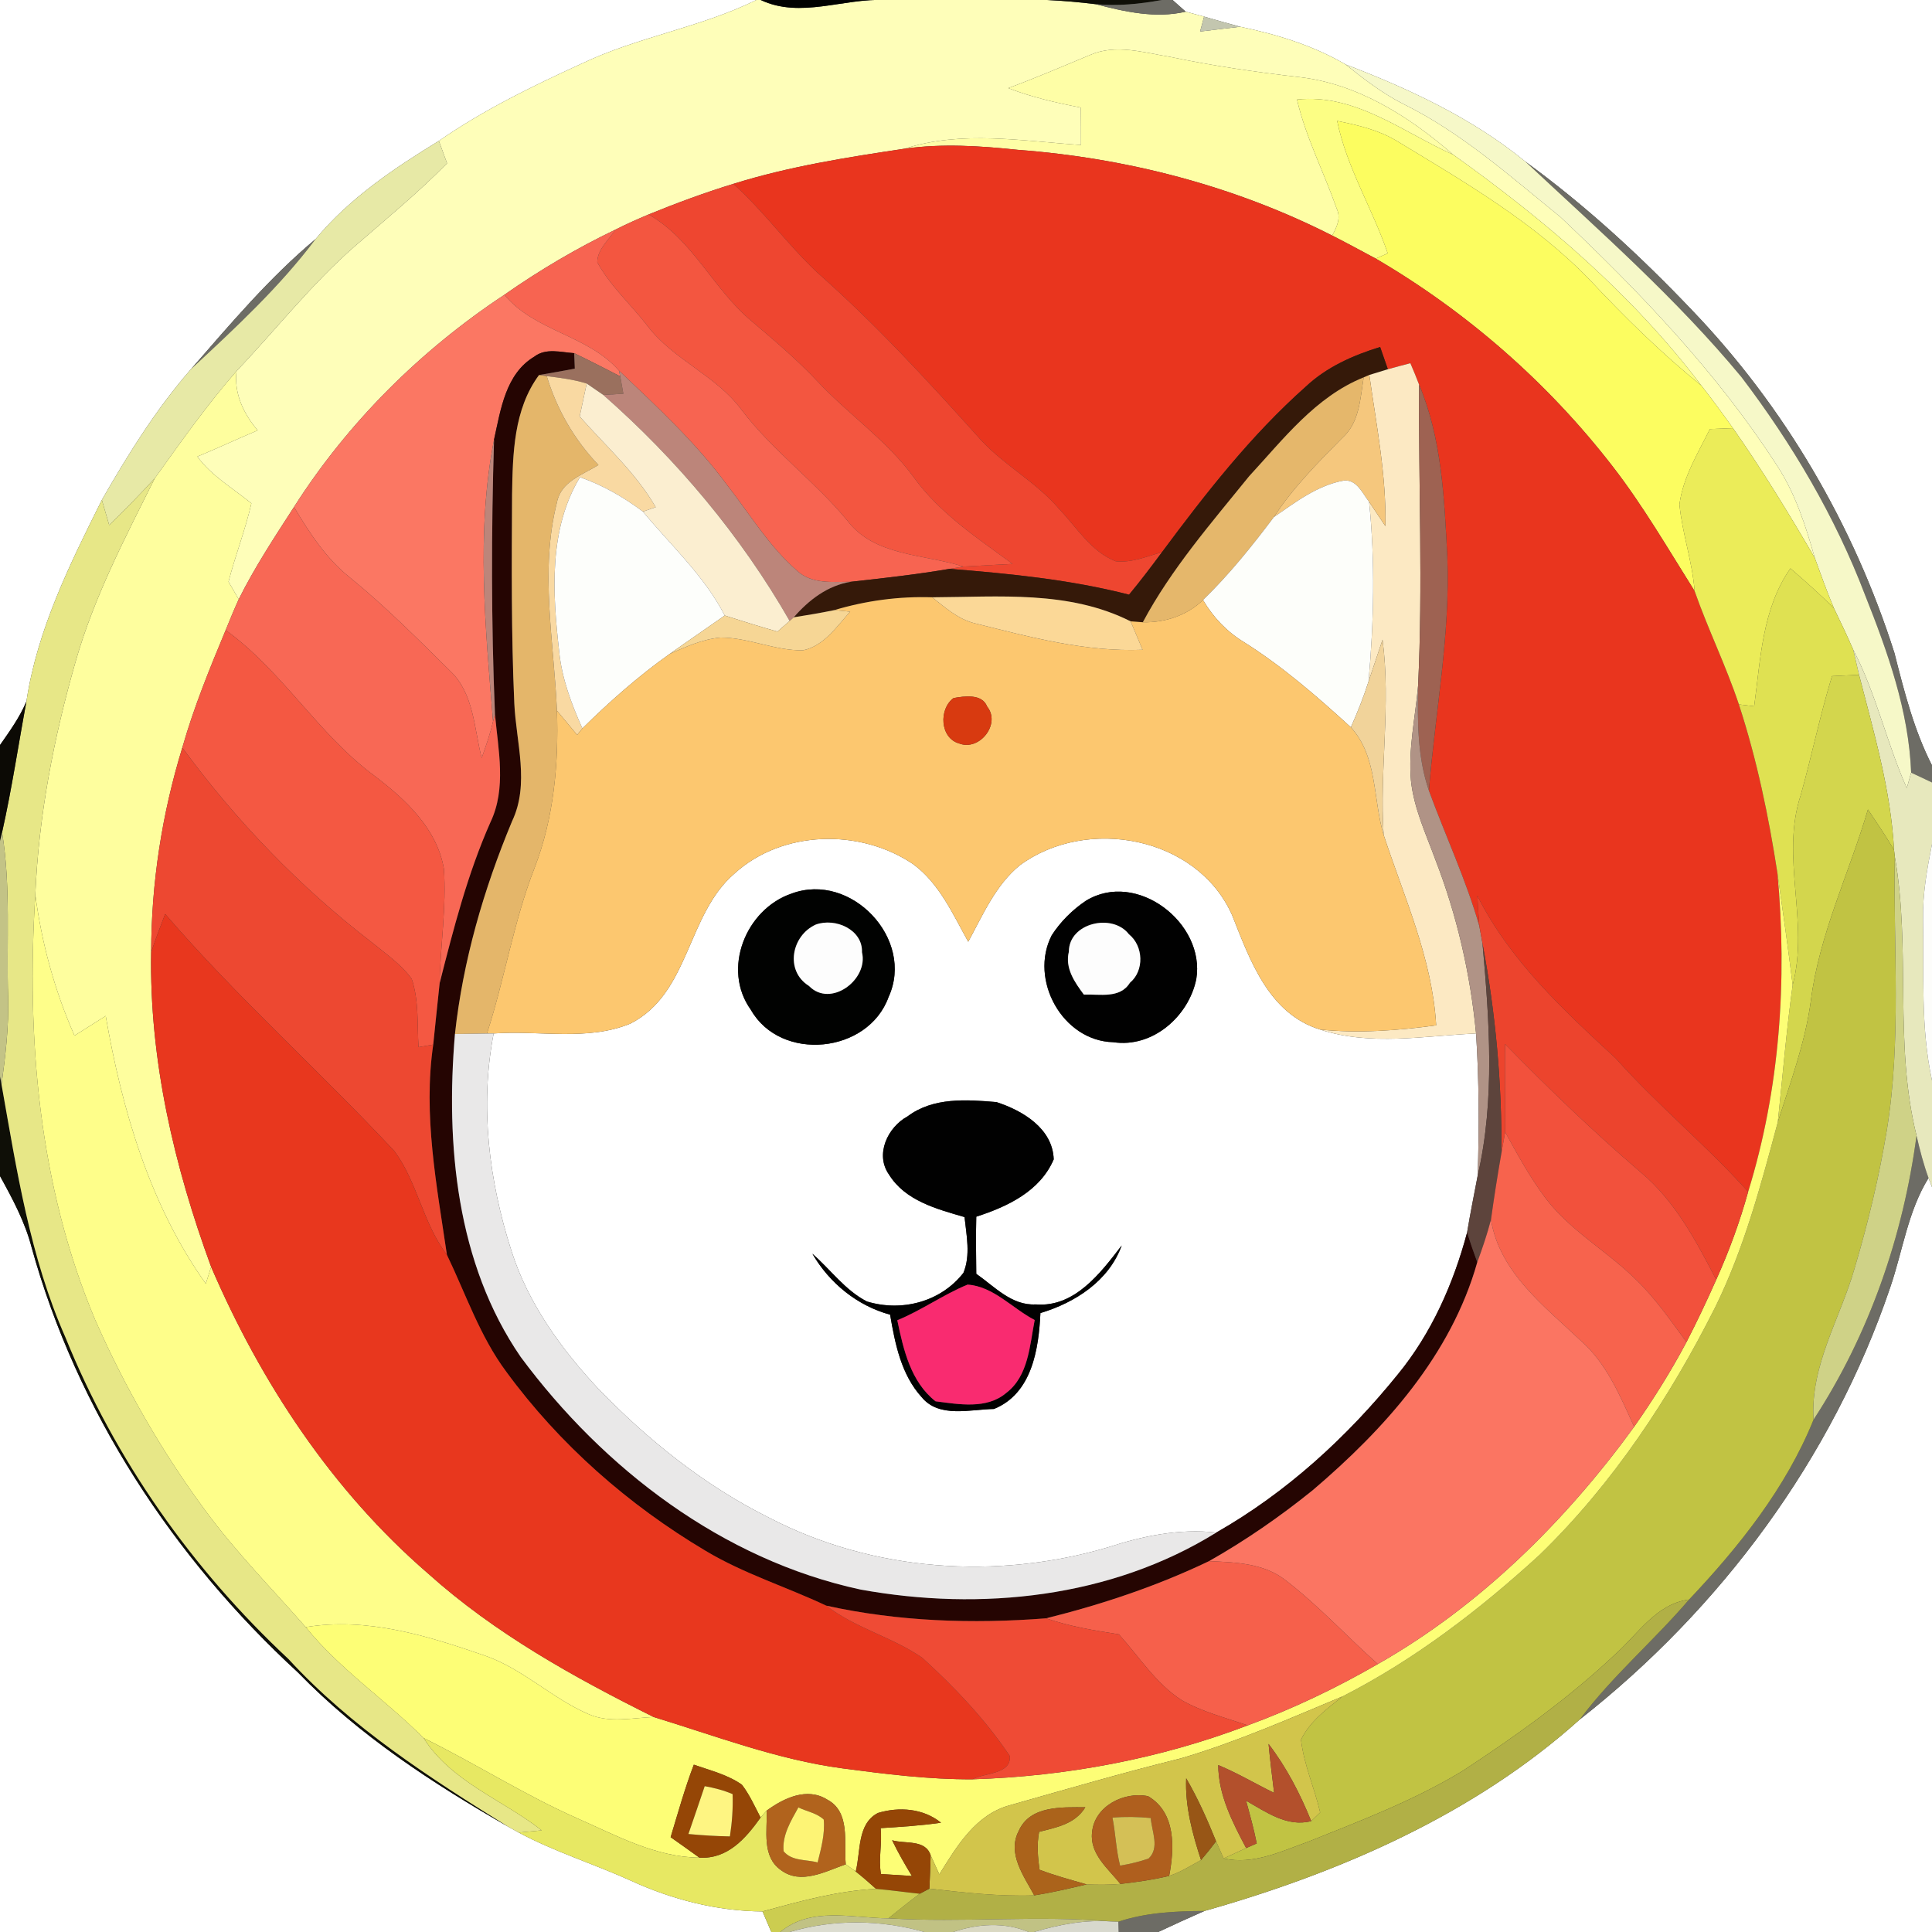 <?xml version="1.0" encoding="UTF-8" ?>
<!DOCTYPE svg PUBLIC "-//W3C//DTD SVG 1.1//EN" "http://www.w3.org/Graphics/SVG/1.1/DTD/svg11.dtd">
<svg width="250pt" height="250pt" viewBox="0 0 250 250" version="1.1" xmlns="http://www.w3.org/2000/svg">
<rect x="0" y="0" width="250" height="250" fill="#333333" stroke="none"/>
<g id="#ffffffff">
<path fill="#ffffff" opacity="1.00" d=" M 0.00 0.00 L 97.87 0.00 C 90.63 3.57 82.52 4.76 75.25 8.24 C 68.88 11.15 62.56 14.23 56.79 18.23 C 50.98 21.79 45.24 25.63 40.85 30.92 C 34.86 35.93 29.83 41.90 24.71 47.77 C 20.22 52.92 16.58 58.77 13.18 64.69 C 9.04 73.00 4.82 81.47 3.42 90.76 C 2.56 92.80 1.27 94.60 0.00 96.41 L 0.00 0.00 Z" />
<path fill="#ffffff" opacity="1.00" d=" M 151.73 0.00 L 250.00 0.00 L 250.00 99.04 C 247.66 94.46 246.40 89.46 245.14 84.50 C 239.89 67.97 230.93 52.62 218.91 40.10 C 212.27 33.12 205.16 26.57 197.37 20.90 C 190.50 15.28 182.35 11.50 174.12 8.34 C 169.92 5.88 165.23 4.45 160.48 3.46 C 158.92 3.05 157.36 2.59 155.81 2.15 C 155.01 1.93 154.22 1.72 153.43 1.51 C 153.00 1.13 152.15 0.38 151.73 0.00 Z" />
<path fill="#ffffff" opacity="1.00" d=" M 95.04 113.04 C 101.25 107.38 111.35 107.19 118.19 111.84 C 121.56 114.33 123.30 118.30 125.29 121.86 C 127.19 118.38 128.82 114.54 131.96 111.97 C 140.62 105.59 154.93 108.22 159.44 118.43 C 161.75 124.25 164.17 131.16 170.81 133.22 C 177.36 135.37 184.28 134.04 191.00 133.73 C 191.40 139.85 191.41 146.00 191.21 152.13 C 190.74 154.58 190.25 157.03 189.84 159.49 C 188.08 166.09 185.24 172.52 180.89 177.83 C 174.33 185.95 166.49 193.13 157.39 198.31 C 152.62 197.77 147.90 198.75 143.38 200.22 C 128.98 204.47 112.97 203.37 99.58 196.42 C 91.21 192.27 83.84 186.35 77.37 179.65 C 72.58 174.51 68.34 168.65 66.19 161.89 C 63.28 152.85 62.06 143.12 63.88 133.73 C 69.74 133.30 75.98 134.75 81.56 132.46 C 89.27 128.55 88.85 118.33 95.04 113.04 M 102.42 115.63 C 96.51 117.65 93.37 125.40 97.16 130.67 C 101.03 137.47 112.33 136.34 114.98 129.02 C 118.42 121.53 110.13 112.76 102.42 115.63 M 140.51 116.56 C 138.77 117.73 137.23 119.26 136.09 121.03 C 133.14 126.77 137.48 134.70 144.06 134.86 C 149.15 135.63 153.82 131.52 154.80 126.69 C 156.00 119.43 147.06 112.54 140.51 116.56 M 117.45 144.45 C 114.88 145.84 113.19 149.36 115.03 151.98 C 117.14 155.39 121.21 156.44 124.81 157.49 C 125.06 159.86 125.61 162.42 124.67 164.70 C 121.73 168.48 116.67 169.78 112.18 168.41 C 109.35 166.96 107.48 164.28 105.12 162.23 C 107.33 166.03 110.92 168.96 115.18 170.12 C 115.82 173.88 116.61 177.87 119.26 180.79 C 121.51 183.54 125.54 182.37 128.62 182.32 C 133.54 180.33 134.41 174.58 134.63 169.91 C 139.12 168.56 143.49 165.76 145.15 161.16 C 142.42 164.72 139.05 169.21 134.03 168.79 C 130.92 168.97 128.68 166.47 126.33 164.83 C 126.30 162.37 126.27 159.90 126.33 157.44 C 130.35 156.14 134.58 154.16 136.35 150.02 C 136.22 146.03 132.34 143.71 128.94 142.61 C 125.05 142.28 120.76 141.97 117.45 144.45 Z" />
<path fill="#ffffff" opacity="1.00" d=" M 0.00 152.18 C 1.62 155.12 3.23 158.11 4.08 161.38 C 9.95 182.59 22.44 201.59 38.57 216.43 C 46.45 224.55 56.00 230.78 65.77 236.38 C 66.11 236.57 66.78 236.95 67.12 237.13 C 71.78 239.63 76.86 241.19 81.66 243.37 C 86.99 245.81 92.80 247.30 98.67 247.34 C 99.05 248.22 99.43 249.11 99.81 250.00 L 0.00 250.00 L 0.00 152.18 Z" />
<path fill="#ffffff" opacity="1.00" d=" M 249.55 152.43 L 250.00 153.61 L 250.00 250.00 L 149.87 250.00 C 151.85 249.07 153.85 248.16 155.85 247.28 C 173.38 242.32 190.75 234.78 204.42 222.50 C 222.68 208.17 237.10 188.71 244.57 166.66 C 246.21 161.91 246.86 156.77 249.55 152.43 Z" />
</g>
<g id="#fefeb9ff">
<path fill="#fefeb9" opacity="1.00" d=" M 97.87 0.00 L 98.44 0.00 C 103.57 2.43 109.15 -0.25 114.54 0.00 L 135.50 0.00 C 137.59 0.10 139.68 0.28 141.77 0.54 C 145.57 1.52 149.52 2.42 153.43 1.51 C 154.22 1.72 155.01 1.93 155.81 2.15 C 155.68 2.63 155.42 3.60 155.29 4.08 C 157.02 3.88 158.75 3.65 160.48 3.46 C 165.23 4.45 169.92 5.88 174.12 8.34 C 176.49 10.23 178.90 12.09 181.62 13.47 C 189.14 17.18 195.45 22.84 201.92 28.08 C 212.23 37.82 222.15 48.18 229.88 60.14 C 232.31 63.81 233.65 68.02 234.84 72.21 C 231.50 66.49 228.05 60.83 224.24 55.40 C 222.92 53.54 221.57 51.70 220.16 49.90 C 211.30 38.18 199.97 28.52 188.05 20.02 C 182.37 15.08 175.64 10.79 168.00 9.96 C 162.44 9.32 156.90 8.51 151.42 7.36 C 148.02 6.81 144.37 5.65 141.04 7.12 C 137.53 8.58 134.04 10.08 130.47 11.40 C 133.50 12.58 136.67 13.30 139.86 13.92 C 139.88 15.53 139.88 17.14 139.88 18.76 C 132.29 18.26 124.49 16.84 117.06 19.24 C 109.60 20.36 102.12 21.53 94.90 23.79 C 91.18 24.93 87.53 26.28 83.93 27.75 C 82.48 28.36 81.05 29.00 79.66 29.70 C 74.64 32.11 69.83 34.95 65.27 38.14 C 54.43 45.31 45.03 54.64 38.04 65.61 C 35.52 69.51 32.96 73.39 30.89 77.55 C 30.45 76.79 30.01 76.03 29.57 75.28 C 30.45 71.86 31.75 68.57 32.53 65.13 C 30.15 63.18 27.37 61.59 25.54 59.08 C 28.16 58.00 30.73 56.79 33.34 55.69 C 31.51 53.52 30.26 50.92 30.61 48.01 C 35.71 42.65 40.29 36.78 45.88 31.89 C 49.93 28.37 54.09 24.96 57.85 21.13 C 57.58 20.40 57.05 18.95 56.79 18.23 C 62.56 14.23 68.88 11.15 75.25 8.24 C 82.52 4.76 90.63 3.57 97.87 0.00 Z" />
</g>
<g id="#010201ff">
<path fill="#010201" opacity="1.00" d=" M 98.44 0.00 L 114.54 0.00 C 109.15 -0.25 103.57 2.43 98.44 0.00 Z" />
<path fill="#010201" opacity="1.00" d=" M 102.42 115.63 C 110.13 112.76 118.42 121.53 114.98 129.02 C 112.33 136.34 101.03 137.47 97.16 130.67 C 93.37 125.40 96.51 117.65 102.42 115.63 M 105.56 119.64 C 102.42 121.06 101.53 125.62 104.68 127.58 C 107.48 130.47 112.41 126.75 111.54 123.22 C 111.65 120.28 108.08 118.72 105.56 119.64 Z" />
</g>
<g id="#0f0f07ff">
<path fill="#0f0f07" opacity="1.00" d=" M 135.50 0.00 L 150.34 0.00 C 147.51 0.52 144.64 0.81 141.77 0.54 C 139.68 0.28 137.59 0.10 135.50 0.00 Z" />
<path fill="#0f0f07" opacity="1.00" d=" M 0.00 139.30 L 0.20 140.35 C 2.17 151.44 3.89 162.70 8.48 173.08 C 14.87 188.87 24.89 203.08 37.33 214.68 C 45.46 223.54 55.64 230.07 65.77 236.38 C 56.00 230.78 46.45 224.55 38.57 216.43 C 22.44 201.59 9.95 182.59 4.08 161.38 C 3.23 158.11 1.62 155.12 0.00 152.18 L 0.00 139.30 Z" />
</g>
<g id="#6d6c65ff">
<path fill="#6d6c65" opacity="1.00" d=" M 150.34 0.00 L 151.73 0.00 C 152.15 0.38 153.00 1.13 153.43 1.51 C 149.52 2.42 145.57 1.52 141.77 0.54 C 144.64 0.81 147.51 0.52 150.34 0.00 Z" />
<path fill="#6d6c65" opacity="1.00" d=" M 225.35 48.80 C 216.93 38.63 206.99 29.89 197.37 20.90 C 205.16 26.57 212.27 33.12 218.91 40.10 C 230.93 52.62 239.89 67.97 245.14 84.50 C 246.40 89.46 247.66 94.46 250.00 99.04 L 250.00 101.25 C 249.10 100.82 248.20 100.40 247.30 99.98 C 247.00 92.01 244.26 84.35 241.34 77.00 C 237.48 66.86 231.90 57.42 225.35 48.80 Z" />
<path fill="#6d6c65" opacity="1.00" d=" M 24.71 47.77 C 29.83 41.90 34.86 35.93 40.85 30.92 C 36.16 37.16 30.41 42.47 24.71 47.77 Z" />
<path fill="#6d6c65" opacity="1.00" d=" M 234.67 183.71 C 241.87 172.70 246.27 159.96 248.00 146.95 C 248.42 148.80 248.90 150.64 249.55 152.43 C 246.86 156.77 246.21 161.91 244.57 166.66 C 237.10 188.71 222.68 208.17 204.42 222.50 C 208.63 216.87 214.02 212.31 218.57 206.98 C 225.05 200.12 231.11 192.53 234.67 183.71 Z" />
<path fill="#6d6c65" opacity="1.00" d=" M 144.71 248.67 C 148.30 247.47 152.10 247.30 155.85 247.28 C 153.85 248.16 151.85 249.07 149.87 250.00 L 144.75 250.00 L 144.71 248.67 Z" />
</g>
<g id="#c3c6afff">
<path fill="#c3c6af" opacity="1.00" d=" M 155.81 2.15 C 157.36 2.59 158.92 3.05 160.48 3.46 C 158.75 3.65 157.02 3.88 155.29 4.08 C 155.42 3.60 155.68 2.63 155.81 2.15 Z" />
</g>
<g id="#fefea6ff">
<path fill="#fefea6" opacity="1.00" d=" M 141.04 7.12 C 144.37 5.65 148.02 6.81 151.42 7.36 C 156.90 8.51 162.44 9.32 168.00 9.96 C 175.64 10.79 182.37 15.08 188.05 20.02 C 181.53 17.11 175.40 12.08 167.83 12.88 C 168.97 17.79 171.31 22.27 172.97 27.00 C 173.55 28.22 172.97 29.41 172.38 30.48 C 159.77 24.07 145.82 20.45 131.73 19.39 C 126.86 18.88 121.94 18.55 117.06 19.24 C 124.49 16.84 132.29 18.26 139.88 18.76 C 139.88 17.14 139.88 15.53 139.86 13.92 C 136.67 13.30 133.50 12.58 130.47 11.40 C 134.04 10.08 137.53 8.58 141.04 7.12 Z" />
</g>
<g id="#f6f8c8ff">
<path fill="#f6f8c8" opacity="1.00" d=" M 174.12 8.34 C 182.35 11.50 190.50 15.28 197.37 20.90 C 206.99 29.89 216.93 38.63 225.35 48.80 C 231.90 57.42 237.48 66.86 241.34 77.00 C 244.26 84.35 247.00 92.01 247.30 99.98 C 247.16 100.48 246.88 101.48 246.74 101.98 C 244.13 96.13 242.79 89.78 239.81 84.08 C 239.02 82.26 238.17 80.48 237.31 78.70 C 236.40 76.57 235.63 74.39 234.84 72.21 C 233.65 68.02 232.31 63.81 229.88 60.14 C 222.15 48.18 212.23 37.82 201.92 28.08 C 195.45 22.84 189.14 17.18 181.62 13.47 C 178.90 12.09 176.49 10.23 174.12 8.34 Z" />
</g>
<g id="#fcfe84ff">
<path fill="#fcfe84" opacity="1.00" d=" M 167.83 12.88 C 175.40 12.08 181.53 17.11 188.05 20.02 C 199.97 28.52 211.30 38.18 220.16 49.90 C 215.01 45.73 210.28 41.08 205.75 36.25 C 198.56 28.79 189.53 23.56 180.75 18.24 C 178.40 16.82 175.69 16.18 173.03 15.65 C 174.26 21.70 177.60 26.99 179.57 32.78 C 179.18 32.95 178.41 33.29 178.02 33.46 C 176.14 32.47 174.28 31.43 172.38 30.48 C 172.97 29.41 173.55 28.22 172.97 27.00 C 171.31 22.27 168.97 17.79 167.83 12.88 Z" />
</g>
<g id="#fcfd60ff">
<path fill="#fcfd60" opacity="1.00" d=" M 173.03 15.65 C 175.69 16.18 178.40 16.82 180.75 18.24 C 189.53 23.56 198.56 28.79 205.75 36.25 C 210.28 41.08 215.01 45.73 220.16 49.90 C 221.57 51.70 222.92 53.54 224.24 55.40 C 223.24 55.44 222.25 55.48 221.26 55.52 C 219.71 58.65 217.78 61.76 217.32 65.27 C 217.68 69.05 219.00 72.68 219.28 76.48 C 215.85 71.03 212.61 65.43 208.65 60.32 C 200.29 49.52 189.82 40.36 178.02 33.46 C 178.41 33.29 179.18 32.95 179.57 32.78 C 177.60 26.99 174.26 21.70 173.03 15.65 Z" />
</g>
<g id="#e7e9a6ff">
<path fill="#e7e9a6" opacity="1.00" d=" M 40.85 30.92 C 45.24 25.63 50.98 21.79 56.79 18.23 C 57.05 18.95 57.58 20.40 57.85 21.13 C 54.09 24.96 49.93 28.37 45.88 31.89 C 40.29 36.78 35.71 42.65 30.61 48.01 C 26.78 52.40 23.41 57.16 20.03 61.89 C 18.12 63.97 16.15 65.99 14.13 67.95 C 13.90 67.14 13.42 65.50 13.18 64.69 C 16.58 58.77 20.22 52.92 24.71 47.77 C 30.41 42.47 36.16 37.16 40.85 30.92 Z" />
</g>
<g id="#e9351eff">
<path fill="#e9351e" opacity="1.00" d=" M 117.06 19.24 C 121.94 18.55 126.86 18.88 131.73 19.39 C 145.82 20.45 159.77 24.07 172.38 30.48 C 174.28 31.43 176.14 32.47 178.02 33.46 C 189.82 40.36 200.29 49.52 208.65 60.32 C 212.61 65.43 215.85 71.03 219.28 76.48 C 221.02 81.44 223.35 86.16 225.01 91.15 C 227.34 98.28 228.87 105.65 230.01 113.06 C 231.28 126.86 230.32 140.93 226.21 154.21 C 220.78 148.17 214.47 143.00 209.06 136.93 C 202.27 130.68 195.38 124.28 191.17 115.91 C 191.23 117.23 191.32 118.54 191.43 119.85 C 189.71 113.84 187.05 108.17 184.90 102.31 C 185.70 92.21 187.69 82.18 187.28 72.00 C 186.89 64.51 186.58 56.77 183.63 49.77 C 183.28 48.83 182.89 47.92 182.50 47.00 C 181.53 47.25 180.55 47.51 179.59 47.78 C 179.34 47.06 178.84 45.62 178.59 44.90 C 175.11 45.97 171.67 47.49 168.99 50.01 C 161.88 56.32 156.01 63.85 150.36 71.45 C 148.41 71.99 146.44 72.85 144.38 72.63 C 141.19 71.39 139.36 68.27 137.09 65.90 C 134.18 62.45 130.09 60.31 127.02 57.03 C 120.24 49.48 113.36 41.97 105.74 35.25 C 101.91 31.64 98.82 27.32 94.90 23.79 C 102.12 21.53 109.60 20.36 117.06 19.24 Z" />
</g>
<g id="#ee4630ff">
<path fill="#ee4630" opacity="1.00" d=" M 83.93 27.75 C 87.53 26.28 91.18 24.93 94.90 23.79 C 98.82 27.32 101.91 31.64 105.74 35.25 C 113.36 41.97 120.24 49.48 127.02 57.03 C 130.09 60.31 134.18 62.45 137.09 65.90 C 139.36 68.27 141.19 71.39 144.38 72.63 C 146.44 72.85 148.41 71.99 150.36 71.45 C 148.98 73.32 147.58 75.16 146.10 76.95 C 138.50 75.00 130.68 74.23 122.88 73.61 C 123.32 73.53 124.20 73.39 124.65 73.31 C 126.77 73.19 128.90 73.08 131.03 72.97 C 126.46 69.61 121.61 66.44 118.25 61.77 C 114.75 56.96 109.74 53.60 105.72 49.28 C 103.12 46.52 100.23 44.08 97.35 41.63 C 92.33 37.50 89.71 31.05 83.93 27.75 Z" />
</g>
<g id="#f35640ff">
<path fill="#f35640" opacity="1.00" d=" M 79.66 29.70 C 81.05 29.00 82.48 28.36 83.93 27.75 C 89.71 31.05 92.33 37.50 97.35 41.63 C 100.23 44.08 103.12 46.52 105.72 49.28 C 109.74 53.60 114.75 56.96 118.25 61.77 C 121.61 66.44 126.46 69.61 131.03 72.97 C 128.90 73.08 126.77 73.19 124.65 73.31 C 119.58 71.68 113.16 72.01 109.65 67.37 C 105.43 62.26 99.98 58.33 95.96 53.04 C 92.67 48.57 87.14 46.58 83.79 42.18 C 81.66 39.41 78.98 37.03 77.29 33.94 C 77.28 32.27 78.80 31.03 79.66 29.70 Z" />
</g>
<g id="#f76451ff">
<path fill="#f76451" opacity="1.00" d=" M 65.27 38.14 C 69.83 34.95 74.64 32.11 79.66 29.70 C 78.80 31.03 77.28 32.27 77.29 33.94 C 78.98 37.03 81.66 39.41 83.79 42.18 C 87.14 46.58 92.67 48.57 95.96 53.04 C 99.98 58.33 105.43 62.26 109.65 67.37 C 113.16 72.01 119.58 71.68 124.65 73.31 C 124.20 73.39 123.32 73.53 122.88 73.61 C 118.64 74.33 114.37 74.81 110.11 75.28 C 107.74 75.29 105.01 75.61 103.13 73.84 C 99.52 70.71 97.05 66.55 94.13 62.82 C 90.08 57.30 85.04 52.64 80.09 47.95 C 76.05 43.33 69.19 42.90 65.27 38.14 Z" />
</g>
<g id="#fb7763ff">
<path fill="#fb7763" opacity="1.00" d=" M 38.04 65.61 C 45.03 54.64 54.43 45.31 65.27 38.14 C 69.19 42.90 76.05 43.33 80.09 47.95 L 80.26 48.70 C 78.28 47.69 76.31 46.66 74.30 45.70 C 72.59 45.59 70.65 44.99 69.14 46.15 C 65.41 48.38 64.79 53.02 63.93 56.88 C 61.58 68.89 62.82 81.26 63.80 93.35 C 63.44 94.97 62.87 96.52 62.33 98.09 C 61.34 94.23 61.33 89.71 58.23 86.80 C 54.03 82.65 49.86 78.46 45.28 74.73 C 42.20 72.28 40.04 68.95 38.04 65.61 Z" />
</g>
<g id="#250502ff">
<path fill="#250502" opacity="1.00" d=" M 69.14 46.15 C 70.65 44.99 72.59 45.59 74.30 45.70 C 74.32 46.20 74.36 47.20 74.38 47.70 C 72.84 48.00 71.30 48.26 69.75 48.53 C 66.46 52.97 66.35 58.72 66.26 64.01 C 66.21 73.01 66.15 82.01 66.55 91.00 C 66.78 96.06 68.57 101.42 66.26 106.27 C 62.59 115.07 59.91 124.30 58.87 133.80 C 57.66 148.07 59.05 163.48 67.38 175.59 C 78.12 190.08 93.50 201.84 111.36 205.69 C 126.92 208.51 143.75 206.77 157.39 198.31 C 166.49 193.13 174.33 185.95 180.89 177.83 C 185.24 172.52 188.08 166.09 189.84 159.49 C 190.25 160.78 190.69 162.06 191.16 163.33 C 187.77 175.36 179.17 184.91 169.87 192.83 C 165.65 196.24 161.17 199.34 156.45 202.01 C 149.71 205.24 142.60 207.61 135.36 209.41 C 125.84 210.15 116.25 209.83 106.91 207.77 C 101.74 205.33 96.23 203.63 91.31 200.68 C 81.31 194.74 72.39 186.90 65.51 177.50 C 62.10 172.92 60.28 167.46 57.83 162.37 C 56.51 153.38 54.73 144.28 56.06 135.17 C 56.34 132.52 56.60 129.87 56.89 127.22 C 58.69 120.16 60.50 113.08 63.46 106.40 C 65.56 102.00 64.47 97.06 64.05 92.43 C 63.56 80.60 63.57 68.73 63.93 56.88 C 64.79 53.02 65.41 48.38 69.14 46.15 Z" />
</g>
<g id="#351909ff">
<path fill="#351909" opacity="1.00" d=" M 168.99 50.01 C 171.67 47.49 175.11 45.97 178.59 44.90 C 178.84 45.62 179.34 47.06 179.59 47.78 C 178.99 47.97 177.79 48.34 177.19 48.52 L 176.46 48.83 C 170.24 51.33 166.05 56.85 161.64 61.62 C 156.74 67.68 151.56 73.62 147.88 80.52 C 147.48 80.49 146.69 80.43 146.30 80.40 C 138.31 76.37 129.27 77.25 120.63 77.29 C 116.34 77.15 112.07 77.72 107.96 78.95 C 106.22 79.31 104.46 79.60 102.71 79.88 C 104.66 77.64 107.09 75.76 110.11 75.28 C 114.37 74.81 118.64 74.33 122.88 73.61 C 130.68 74.23 138.50 75.00 146.10 76.95 C 147.58 75.16 148.98 73.32 150.36 71.45 C 156.01 63.85 161.88 56.32 168.99 50.01 Z" />
</g>
<g id="#9a705eff">
<path fill="#9a705e" opacity="1.00" d=" M 74.30 45.70 C 76.31 46.66 78.28 47.69 80.26 48.70 C 80.36 49.27 80.56 50.39 80.66 50.95 C 80.01 50.99 78.71 51.06 78.06 51.10 C 77.53 50.73 76.45 50.00 75.92 49.63 C 74.24 49.10 72.49 48.89 70.75 48.67 L 69.75 48.53 C 71.30 48.26 72.84 48.00 74.38 47.70 C 74.36 47.20 74.32 46.20 74.30 45.70 Z" />
</g>
<g id="#fce9c3ff">
<path fill="#fce9c3" opacity="1.00" d=" M 179.59 47.78 C 180.55 47.51 181.53 47.25 182.50 47.00 C 182.89 47.92 183.28 48.83 183.63 49.77 C 183.55 62.75 184.13 75.74 183.50 88.72 C 183.14 92.82 182.21 96.91 182.58 101.04 C 182.96 104.62 184.52 107.91 185.74 111.25 C 188.53 118.45 190.27 126.05 191.00 133.73 C 184.28 134.04 177.36 135.37 170.81 133.22 C 175.82 133.74 180.87 133.35 185.84 132.68 C 185.34 124.04 181.70 116.12 179.04 108.03 C 178.49 99.62 180.01 91.18 178.90 82.78 C 178.29 84.57 177.69 86.38 177.09 88.18 C 177.78 80.46 177.96 72.65 177.16 64.93 C 177.87 65.98 178.56 67.03 179.27 68.08 C 179.40 61.49 178.10 55.02 177.19 48.52 C 177.79 48.34 178.99 47.97 179.59 47.78 Z" />
</g>
<g id="#fefe9eff">
<path fill="#fefe9e" opacity="1.00" d=" M 20.03 61.89 C 23.41 57.16 26.78 52.40 30.61 48.01 C 30.26 50.92 31.51 53.52 33.34 55.69 C 30.73 56.79 28.16 58.00 25.54 59.08 C 27.37 61.59 30.15 63.18 32.53 65.13 C 31.75 68.57 30.45 71.86 29.57 75.28 C 30.01 76.03 30.45 76.79 30.89 77.55 C 30.29 78.86 29.75 80.20 29.20 81.54 C 27.12 86.53 25.07 91.55 23.59 96.75 C 20.96 105.31 19.58 114.25 19.56 123.21 C 19.31 137.13 22.54 150.92 27.32 163.93 C 27.15 164.48 26.80 165.56 26.63 166.11 C 19.39 155.94 15.79 143.62 13.68 131.46 C 12.34 132.31 10.99 133.16 9.64 134.01 C 7.08 128.21 5.40 122.06 4.57 115.78 C 5.00 105.56 6.96 95.47 9.77 85.65 C 12.14 77.32 16.17 69.60 20.03 61.89 Z" />
</g>
<g id="#bc857aff">
<path fill="#bc857a" opacity="1.00" d=" M 80.09 47.95 C 85.04 52.64 90.08 57.30 94.13 62.82 C 97.05 66.55 99.52 70.71 103.13 73.84 C 105.01 75.61 107.74 75.29 110.11 75.28 C 107.09 75.76 104.66 77.64 102.71 79.88 L 102.18 80.35 C 95.88 69.35 87.58 59.46 78.06 51.10 C 78.71 51.06 80.01 50.99 80.66 50.95 C 80.56 50.39 80.36 49.27 80.26 48.70 L 80.09 47.95 Z" />
<path fill="#bc857a" opacity="1.00" d=" M 63.80 93.35 C 62.82 81.26 61.58 68.89 63.93 56.88 C 63.57 68.73 63.56 80.60 64.05 92.43 L 63.80 93.35 Z" />
</g>
<g id="#e4b66aff">
<path fill="#e4b66a" opacity="1.00" d=" M 66.26 64.01 C 66.35 58.72 66.46 52.97 69.75 48.53 L 70.75 48.67 C 72.06 52.98 74.32 56.91 77.44 60.17 C 75.40 61.43 72.56 62.32 72.07 65.01 C 69.82 73.85 71.68 83.01 72.07 91.96 C 72.30 98.83 71.67 105.81 69.19 112.26 C 66.46 119.22 65.32 126.65 63.01 133.74 C 61.63 133.76 60.25 133.78 58.87 133.80 C 59.91 124.30 62.59 115.07 66.26 106.27 C 68.57 101.42 66.78 96.06 66.55 91.00 C 66.15 82.01 66.21 73.01 66.26 64.01 Z" />
</g>
<g id="#f9d9a2ff">
<path fill="#f9d9a2" opacity="1.00" d=" M 70.75 48.67 C 72.49 48.89 74.24 49.10 75.92 49.63 C 75.62 51.06 75.32 52.47 75.01 53.89 C 78.38 57.72 82.28 61.17 84.85 65.63 C 84.44 65.77 83.60 66.05 83.19 66.20 C 80.70 64.33 77.99 62.77 75.05 61.75 C 70.96 68.53 71.50 76.76 72.36 84.31 C 72.70 87.80 73.95 91.09 75.36 94.26 C 75.19 94.47 74.85 94.89 74.68 95.10 C 73.82 94.05 72.94 93.00 72.07 91.96 C 71.68 83.01 69.82 73.85 72.07 65.01 C 72.56 62.32 75.40 61.43 77.44 60.17 C 74.32 56.91 72.06 52.98 70.75 48.67 Z" />
</g>
<g id="#e5b76bff">
<path fill="#e5b76b" opacity="1.00" d=" M 161.64 61.62 C 166.05 56.85 170.24 51.33 176.46 48.83 C 176.01 51.57 175.93 54.68 173.69 56.67 C 170.52 59.89 167.31 63.10 164.84 66.91 C 162.01 70.67 159.06 74.35 155.67 77.64 C 153.59 79.65 150.75 80.58 147.88 80.52 C 151.56 73.62 156.74 67.68 161.64 61.62 Z" />
</g>
<g id="#f5c77dff">
<path fill="#f5c77d" opacity="1.00" d=" M 176.46 48.83 L 177.19 48.52 C 178.10 55.02 179.40 61.49 179.27 68.08 C 178.56 67.03 177.87 65.98 177.16 64.93 C 176.29 63.84 175.59 62.05 173.92 62.18 C 170.49 62.78 167.63 64.99 164.84 66.91 C 167.31 63.10 170.52 59.89 173.69 56.67 C 175.93 54.68 176.01 51.57 176.46 48.83 Z" />
</g>
<g id="#fbeed0ff">
<path fill="#fbeed0" opacity="1.00" d=" M 75.01 53.89 C 75.32 52.47 75.62 51.06 75.92 49.63 C 76.45 50.00 77.53 50.73 78.06 51.10 C 87.58 59.46 95.88 69.35 102.18 80.35 C 101.78 80.70 100.99 81.39 100.60 81.73 C 98.31 81.08 96.04 80.37 93.78 79.65 C 91.14 74.51 86.83 70.59 83.19 66.20 C 83.60 66.05 84.44 65.77 84.85 65.63 C 82.28 61.17 78.38 57.72 75.01 53.89 Z" />
</g>
<g id="#9e6252ff">
<path fill="#9e6252" opacity="1.00" d=" M 183.63 49.77 C 186.58 56.77 186.89 64.51 187.28 72.00 C 187.69 82.18 185.70 92.21 184.90 102.31 C 183.40 97.95 183.42 93.27 183.50 88.72 C 184.13 75.74 183.55 62.75 183.63 49.77 Z" />
</g>
<g id="#ebec59ff">
<path fill="#ebec59" opacity="1.00" d=" M 221.26 55.52 C 222.25 55.48 223.24 55.44 224.24 55.40 C 228.05 60.83 231.50 66.49 234.84 72.21 C 235.63 74.39 236.40 76.57 237.31 78.70 C 235.51 76.90 233.60 75.21 231.68 73.55 C 228.02 78.77 227.82 85.29 226.99 91.39 C 226.49 91.33 225.51 91.21 225.01 91.15 C 223.35 86.16 221.02 81.44 219.28 76.48 C 219.00 72.68 217.68 69.05 217.32 65.27 C 217.78 61.76 219.71 58.65 221.26 55.52 Z" />
</g>
<g id="#e7e787ff">
<path fill="#e7e787" opacity="1.00" d=" M 14.13 67.95 C 16.15 65.99 18.12 63.97 20.03 61.89 C 16.17 69.60 12.14 77.32 9.77 85.65 C 6.96 95.47 5.00 105.56 4.57 115.78 C 3.40 134.35 5.03 153.49 12.31 170.78 C 16.14 179.48 20.90 187.79 26.55 195.44 C 30.49 200.81 35.18 205.55 39.56 210.55 C 43.98 216.02 49.88 219.95 54.81 224.90 C 58.42 230.58 65.00 232.86 70.10 236.85 C 69.36 236.92 67.87 237.06 67.12 237.13 C 66.78 236.95 66.11 236.57 65.77 236.38 C 55.64 230.07 45.46 223.54 37.33 214.68 C 24.89 203.08 14.87 188.87 8.48 173.08 C 3.89 162.70 2.17 151.44 0.20 140.35 C 0.71 136.59 1.16 132.82 1.05 129.03 C 0.83 121.91 1.42 114.76 0.27 107.70 C 1.53 102.09 2.37 96.40 3.42 90.76 C 4.82 81.47 9.04 73.00 13.18 64.69 C 13.42 65.50 13.90 67.14 14.13 67.95 Z" />
</g>
<g id="#fdfefbff">
<path fill="#fdfefb" opacity="1.00" d=" M 75.05 61.75 C 77.99 62.77 80.70 64.33 83.19 66.20 C 86.83 70.59 91.14 74.51 93.78 79.65 C 91.41 81.32 89.01 82.94 86.65 84.62 C 82.61 87.49 78.88 90.78 75.36 94.26 C 73.95 91.09 72.70 87.80 72.36 84.31 C 71.50 76.76 70.96 68.53 75.05 61.75 Z" />
</g>
<g id="#fdfefaff">
<path fill="#fdfefa" opacity="1.00" d=" M 164.84 66.91 C 167.63 64.99 170.49 62.78 173.92 62.18 C 175.59 62.05 176.29 63.84 177.16 64.93 C 177.96 72.65 177.78 80.46 177.09 88.18 C 176.45 90.20 175.66 92.17 174.80 94.11 C 170.44 90.13 165.96 86.23 160.95 83.08 C 158.75 81.74 156.97 79.86 155.67 77.64 C 159.06 74.35 162.01 70.67 164.84 66.91 Z" />
</g>
<g id="#f86855ff">
<path fill="#f86855" opacity="1.00" d=" M 30.89 77.55 C 32.96 73.39 35.52 69.51 38.04 65.61 C 40.04 68.95 42.20 72.28 45.28 74.73 C 49.86 78.46 54.03 82.65 58.23 86.80 C 61.33 89.71 61.34 94.23 62.33 98.09 C 62.87 96.52 63.44 94.97 63.80 93.35 L 64.05 92.43 C 64.47 97.06 65.56 102.00 63.46 106.40 C 60.50 113.08 58.69 120.16 56.89 127.22 C 56.98 122.29 57.79 117.36 57.44 112.42 C 56.56 107.26 52.51 103.47 48.52 100.44 C 41.20 95.06 36.58 86.87 29.20 81.54 C 29.75 80.20 30.29 78.86 30.89 77.55 Z" />
</g>
<g id="#dfe152ff">
<path fill="#dfe152" opacity="1.00" d=" M 226.99 91.39 C 227.82 85.29 228.02 78.77 231.68 73.55 C 233.60 75.21 235.51 76.90 237.31 78.70 C 238.17 80.48 239.02 82.26 239.81 84.08 C 240.07 85.16 240.32 86.24 240.56 87.32 C 239.39 87.38 238.22 87.44 237.06 87.49 C 235.51 92.56 234.45 97.77 233.02 102.87 C 230.35 110.90 234.15 119.32 231.97 127.45 C 231.38 122.64 230.69 117.85 230.01 113.06 C 228.87 105.65 227.34 98.28 225.01 91.15 C 225.51 91.21 226.49 91.33 226.99 91.39 Z" />
</g>
<g id="#fcc76fff">
<path fill="#fcc76f" opacity="1.00" d=" M 147.88 80.52 C 150.75 80.58 153.59 79.65 155.67 77.64 C 156.97 79.86 158.75 81.74 160.95 83.08 C 165.96 86.23 170.44 90.13 174.80 94.11 C 178.27 97.90 177.65 103.40 179.04 108.03 C 181.70 116.12 185.34 124.04 185.84 132.68 C 180.87 133.35 175.82 133.74 170.81 133.22 C 164.17 131.16 161.75 124.25 159.44 118.43 C 154.93 108.22 140.62 105.59 131.96 111.97 C 128.82 114.54 127.19 118.38 125.29 121.86 C 123.30 118.30 121.56 114.33 118.19 111.84 C 111.35 107.19 101.25 107.38 95.04 113.04 C 88.85 118.33 89.27 128.55 81.56 132.46 C 75.98 134.75 69.74 133.30 63.88 133.73 L 63.01 133.74 C 65.32 126.65 66.46 119.22 69.19 112.26 C 71.67 105.81 72.30 98.83 72.07 91.96 C 72.94 93.00 73.82 94.05 74.68 95.10 C 74.85 94.89 75.19 94.47 75.36 94.26 C 78.88 90.78 82.61 87.49 86.65 84.62 C 88.76 83.69 90.92 82.70 93.25 82.50 C 96.87 82.50 100.28 84.21 103.91 84.15 C 106.62 83.59 108.26 81.08 110.01 79.15 C 109.49 79.10 108.47 79.00 107.96 78.95 C 112.07 77.72 116.34 77.15 120.63 77.29 C 122.32 78.63 124.00 80.14 126.16 80.66 C 133.26 82.43 140.45 84.38 147.85 84.08 C 147.33 82.85 146.82 81.62 146.30 80.40 C 146.69 80.43 147.48 80.49 147.88 80.52 M 123.39 90.33 C 121.47 91.71 121.60 95.51 124.13 96.21 C 126.76 97.22 129.55 93.67 127.73 91.42 C 127.09 89.75 124.80 90.07 123.39 90.33 Z" />
</g>
<g id="#fbd897ff">
<path fill="#fbd897" opacity="1.00" d=" M 120.63 77.29 C 129.27 77.25 138.31 76.37 146.30 80.40 C 146.82 81.62 147.33 82.85 147.85 84.08 C 140.45 84.38 133.26 82.43 126.16 80.66 C 124.00 80.14 122.32 78.63 120.63 77.29 Z" />
</g>
<g id="#f6d695ff">
<path fill="#f6d695" opacity="1.00" d=" M 102.71 79.88 C 104.46 79.60 106.22 79.31 107.96 78.95 C 108.47 79.00 109.49 79.10 110.01 79.15 C 108.26 81.08 106.62 83.59 103.91 84.15 C 100.28 84.21 96.87 82.50 93.25 82.50 C 90.92 82.70 88.76 83.69 86.65 84.62 C 89.01 82.94 91.41 81.32 93.78 79.65 C 96.04 80.37 98.31 81.08 100.60 81.73 C 100.99 81.39 101.78 80.70 102.18 80.35 L 102.71 79.88 Z" />
</g>
<g id="#f45842ff">
<path fill="#f45842" opacity="1.00" d=" M 29.20 81.54 C 36.58 86.87 41.20 95.06 48.52 100.44 C 52.51 103.47 56.56 107.26 57.44 112.42 C 57.79 117.36 56.98 122.29 56.89 127.22 C 56.60 129.87 56.34 132.52 56.06 135.17 C 55.58 135.25 54.63 135.42 54.16 135.50 C 53.97 132.55 54.23 129.49 53.27 126.66 C 51.88 124.75 49.89 123.40 48.08 121.92 C 38.77 114.75 30.54 106.21 23.59 96.75 C 25.07 91.55 27.12 86.53 29.20 81.54 Z" />
</g>
<g id="#f1d39aff">
<path fill="#f1d39a" opacity="1.00" d=" M 177.09 88.18 C 177.69 86.38 178.29 84.57 178.90 82.78 C 180.01 91.18 178.49 99.62 179.04 108.03 C 177.65 103.40 178.27 97.90 174.80 94.11 C 175.66 92.17 176.45 90.20 177.09 88.18 Z" />
</g>
<g id="#e7e8bdff">
<path fill="#e7e8bd" opacity="1.00" d=" M 239.81 84.08 C 242.79 89.78 244.13 96.13 246.74 101.98 C 246.88 101.48 247.16 100.48 247.30 99.98 C 248.20 100.40 249.10 100.82 250.00 101.25 L 250.00 109.23 C 249.36 112.44 248.78 115.69 248.84 118.98 C 248.97 125.93 248.51 132.96 250.00 139.82 L 250.00 153.61 L 249.55 152.43 C 248.90 150.64 248.42 148.80 248.00 146.95 C 245.05 135.09 247.30 122.81 245.19 110.86 L 245.09 110.00 C 244.68 102.24 242.48 94.80 240.56 87.32 C 240.32 86.24 240.07 85.16 239.81 84.08 Z" />
</g>
<g id="#d3d64dff">
<path fill="#d3d64d" opacity="1.00" d=" M 237.06 87.49 C 238.22 87.44 239.39 87.38 240.56 87.32 C 242.48 94.80 244.68 102.24 245.09 110.00 C 244.04 108.20 242.87 106.48 241.71 104.75 C 239.28 113.01 235.40 120.90 234.32 129.53 C 233.59 134.92 231.69 140.03 230.05 145.18 C 230.67 139.27 231.16 133.34 231.97 127.45 C 234.15 119.32 230.35 110.90 233.02 102.87 C 234.45 97.77 235.51 92.56 237.06 87.49 Z" />
</g>
<g id="#b09386ff">
<path fill="#b09386" opacity="1.00" d=" M 182.58 101.04 C 182.21 96.91 183.14 92.82 183.50 88.72 C 183.42 93.27 183.40 97.95 184.90 102.31 C 187.05 108.17 189.71 113.84 191.43 119.85 C 191.53 120.42 191.74 121.55 191.84 122.12 C 192.72 132.07 193.48 142.31 191.21 152.13 C 191.41 146.00 191.40 139.85 191.00 133.73 C 190.27 126.05 188.53 118.45 185.74 111.25 C 184.52 107.91 182.96 104.62 182.58 101.04 Z" />
</g>
<g id="#d83a10ff">
<path fill="#d83a10" opacity="1.00" d=" M 123.39 90.33 C 124.80 90.07 127.09 89.75 127.73 91.42 C 129.55 93.67 126.76 97.22 124.13 96.21 C 121.60 95.51 121.47 91.71 123.39 90.33 Z" />
</g>
<g id="#0c0a05ff">
<path fill="#0c0a05" opacity="1.00" d=" M 0.00 96.41 C 1.27 94.60 2.56 92.80 3.42 90.76 C 2.37 96.40 1.53 102.09 0.27 107.70 L 0.00 108.84 L 0.00 96.41 Z" />
</g>
<g id="#ed4831ff">
<path fill="#ed4831" opacity="1.00" d=" M 23.59 96.75 C 30.54 106.21 38.77 114.75 48.08 121.92 C 49.89 123.40 51.88 124.75 53.27 126.66 C 54.23 129.49 53.97 132.55 54.16 135.50 C 54.63 135.42 55.58 135.25 56.06 135.17 C 54.73 144.28 56.51 153.38 57.83 162.37 C 54.73 158.32 54.04 153.02 51.04 148.96 C 41.33 138.56 30.67 129.07 21.37 118.27 C 20.75 119.91 20.12 121.54 19.56 123.21 C 19.58 114.25 20.96 105.31 23.59 96.75 Z" />
</g>
<g id="#c1c343ff">
<path fill="#c1c343" opacity="1.00" d=" M 234.32 129.53 C 235.40 120.90 239.28 113.01 241.71 104.75 C 242.87 106.48 244.04 108.20 245.09 110.00 L 245.19 110.86 C 244.98 122.66 246.07 134.55 244.15 146.27 C 243.16 152.27 241.74 158.20 240.01 164.03 C 238.15 170.59 234.23 176.65 234.67 183.71 C 231.11 192.53 225.05 200.12 218.57 206.98 C 214.33 207.53 211.98 211.41 209.04 214.04 C 202.99 219.75 196.19 224.62 189.24 229.17 C 182.96 232.98 176.07 235.60 169.27 238.32 C 165.78 239.57 162.13 241.35 158.34 240.48 C 159.31 240.04 160.28 239.59 161.25 239.14 C 161.59 238.99 162.28 238.69 162.62 238.54 C 162.25 236.67 161.74 234.84 161.24 233.01 C 163.83 234.47 166.54 236.46 169.67 235.65 C 169.96 235.37 170.54 234.81 170.83 234.53 C 170.10 231.37 168.72 228.36 168.35 225.12 C 169.49 222.73 171.72 221.11 173.73 219.51 C 183.08 214.74 191.46 208.30 199.19 201.23 C 208.67 192.05 216.04 180.90 221.95 169.15 C 225.69 161.55 227.87 153.33 230.05 145.18 C 231.69 140.03 233.59 134.92 234.32 129.53 Z" />
</g>
<g id="#c3c386ff">
<path fill="#c3c386" opacity="1.00" d=" M 0.00 108.84 L 0.27 107.70 C 1.42 114.76 0.83 121.91 1.05 129.03 C 1.16 132.82 0.71 136.59 0.20 140.35 L 0.00 139.30 L 0.00 108.84 Z" />
</g>
<g id="#fdfdfbff">
<path fill="#fdfdfb" opacity="1.00" d=" M 248.84 118.98 C 248.78 115.69 249.36 112.44 250.00 109.23 L 250.00 139.82 C 248.51 132.96 248.97 125.93 248.84 118.98 Z" />
</g>
<g id="#cfd287ff">
<path fill="#cfd287" opacity="1.00" d=" M 245.19 110.86 C 247.30 122.81 245.05 135.09 248.00 146.95 C 246.27 159.96 241.87 172.70 234.67 183.71 C 234.23 176.65 238.15 170.59 240.01 164.03 C 241.74 158.20 243.16 152.27 244.15 146.27 C 246.07 134.55 244.98 122.66 245.19 110.86 Z" />
</g>
<g id="#fdfe76ff">
<path fill="#fdfe76" opacity="1.00" d=" M 230.01 113.06 C 230.69 117.85 231.38 122.64 231.97 127.45 C 231.16 133.34 230.67 139.27 230.05 145.18 C 227.87 153.33 225.69 161.55 221.95 169.15 C 216.04 180.90 208.67 192.05 199.19 201.23 C 191.46 208.30 183.08 214.74 173.73 219.51 C 166.85 222.39 159.98 225.42 152.81 227.53 C 145.40 229.36 138.08 231.50 130.74 233.58 C 126.29 234.74 123.82 238.89 121.55 242.54 C 121.26 241.92 120.70 240.68 120.42 240.06 C 119.74 237.98 117.11 238.63 115.44 238.13 C 116.20 239.71 117.08 241.24 118.00 242.75 C 116.67 242.66 115.34 242.58 114.00 242.50 C 113.64 240.53 114.18 238.54 113.95 236.56 C 116.56 236.40 119.17 236.23 121.77 235.86 C 119.48 234.00 116.34 233.77 113.60 234.60 C 110.88 236.01 111.39 239.64 110.73 242.17 C 110.41 241.94 109.76 241.47 109.44 241.24 C 109.18 238.42 110.08 234.46 107.03 232.86 C 104.42 231.23 101.41 232.68 99.21 234.29 C 99.01 234.52 98.62 234.97 98.42 235.19 C 97.66 233.75 97.00 232.23 96.00 230.94 C 94.14 229.63 91.89 229.09 89.78 228.35 C 88.61 231.42 87.73 234.59 86.78 237.73 C 88.02 238.61 89.26 239.48 90.50 240.38 C 84.82 240.32 79.74 237.51 74.68 235.28 C 67.84 232.25 61.52 228.20 54.81 224.90 C 49.88 219.95 43.98 216.02 39.56 210.55 C 47.51 209.24 55.32 211.67 62.75 214.24 C 67.67 215.95 71.43 219.77 76.18 221.82 C 78.84 222.98 81.79 222.30 84.58 222.18 C 92.63 224.64 100.57 227.69 108.97 228.82 C 114.56 229.56 120.19 230.27 125.84 230.24 C 137.99 229.86 150.09 227.59 161.46 223.26 C 167.30 221.12 172.91 218.43 178.29 215.33 C 191.49 207.82 202.57 196.85 211.46 184.62 C 213.93 181.10 216.22 177.45 218.23 173.66 C 219.60 171.01 220.87 168.31 222.08 165.59 C 223.74 161.91 225.13 158.11 226.21 154.21 C 230.32 140.93 231.28 126.86 230.01 113.06 Z" />
</g>
<g id="#fefe8aff">
<path fill="#fefe8a" opacity="1.00" d=" M 12.31 170.78 C 5.03 153.49 3.40 134.35 4.57 115.78 C 5.40 122.06 7.08 128.21 9.64 134.01 C 10.99 133.16 12.34 132.31 13.68 131.46 C 15.79 143.62 19.39 155.94 26.63 166.11 C 26.80 165.56 27.15 164.48 27.32 163.93 C 33.76 178.92 42.99 192.90 55.39 203.61 C 64.03 211.37 74.24 217.03 84.58 222.18 C 81.79 222.30 78.84 222.98 76.18 221.82 C 71.43 219.77 67.67 215.95 62.75 214.24 C 55.32 211.67 47.51 209.24 39.56 210.55 C 35.18 205.55 30.49 200.81 26.55 195.44 C 20.90 187.79 16.14 179.48 12.31 170.78 Z" />
</g>
<g id="#010101ff">
<path fill="#010101" opacity="1.00" d=" M 140.51 116.56 C 147.06 112.54 156.00 119.43 154.80 126.69 C 153.82 131.52 149.15 135.63 144.06 134.86 C 137.48 134.70 133.14 126.77 136.09 121.03 C 137.23 119.26 138.77 117.73 140.51 116.56 M 138.31 123.15 C 137.79 125.28 139.05 127.09 140.25 128.70 C 142.31 128.62 144.92 129.26 146.21 127.17 C 148.09 125.61 147.97 122.41 146.08 120.89 C 143.95 118.12 138.31 119.41 138.31 123.15 Z" />
<path fill="#010101" opacity="1.00" d=" M 117.45 144.45 C 120.76 141.97 125.05 142.28 128.94 142.61 C 132.34 143.71 136.22 146.03 136.35 150.02 C 134.58 154.16 130.35 156.14 126.33 157.44 C 126.27 159.90 126.30 162.37 126.33 164.83 C 128.68 166.47 130.92 168.97 134.03 168.79 C 139.05 169.21 142.42 164.72 145.15 161.16 C 143.49 165.76 139.12 168.56 134.63 169.91 C 134.41 174.58 133.54 180.33 128.62 182.32 C 125.54 182.37 121.51 183.54 119.26 180.79 C 116.61 177.87 115.82 173.88 115.18 170.12 C 110.92 168.96 107.33 166.03 105.12 162.23 C 107.48 164.28 109.35 166.96 112.18 168.41 C 116.67 169.78 121.73 168.48 124.67 164.70 C 125.61 162.42 125.06 159.86 124.81 157.49 C 121.21 156.44 117.14 155.39 115.03 151.98 C 113.19 149.36 114.88 145.84 117.45 144.45 M 125.20 166.23 C 122.06 167.52 119.26 169.55 116.11 170.84 C 116.90 174.63 117.84 178.80 121.06 181.33 C 124.06 181.71 127.69 182.39 130.20 180.25 C 133.10 178.05 133.24 174.09 133.89 170.81 C 131.02 169.33 128.54 166.44 125.20 166.23 Z" />
</g>
<g id="#ec442dff">
<path fill="#ec442d" opacity="1.00" d=" M 191.17 115.91 C 195.38 124.28 202.27 130.68 209.06 136.93 C 214.47 143.00 220.78 148.17 226.21 154.21 C 225.13 158.11 223.74 161.91 222.08 165.59 C 219.46 160.55 216.75 155.40 212.31 151.69 C 206.18 146.45 200.38 140.86 194.75 135.10 C 194.70 138.89 194.78 142.69 194.77 146.49 C 194.65 147.17 194.40 148.53 194.28 149.21 C 194.36 140.14 193.52 131.04 191.84 122.12 C 191.74 121.55 191.53 120.42 191.43 119.85 C 191.32 118.54 191.23 117.23 191.17 115.91 Z" />
</g>
<g id="#e8371eff">
<path fill="#e8371e" opacity="1.00" d=" M 21.37 118.27 C 30.67 129.07 41.33 138.56 51.04 148.96 C 54.04 153.02 54.73 158.32 57.83 162.37 C 60.28 167.46 62.10 172.92 65.51 177.50 C 72.39 186.90 81.31 194.74 91.31 200.68 C 96.23 203.63 101.74 205.33 106.91 207.77 C 110.70 210.69 115.46 211.83 119.36 214.53 C 123.55 218.35 127.51 222.51 130.67 227.23 C 130.87 229.61 127.41 229.38 125.84 230.24 C 120.19 230.27 114.56 229.56 108.97 228.82 C 100.57 227.69 92.63 224.64 84.58 222.18 C 74.24 217.03 64.03 211.37 55.39 203.61 C 42.99 192.90 33.76 178.92 27.32 163.93 C 22.54 150.92 19.31 137.13 19.56 123.21 C 20.12 121.54 20.75 119.91 21.37 118.27 Z" />
</g>
<g id="#fdfdfdff">
<path fill="#fdfdfd" opacity="1.00" d=" M 105.56 119.64 C 108.08 118.72 111.65 120.28 111.54 123.22 C 112.41 126.75 107.48 130.47 104.68 127.58 C 101.53 125.62 102.42 121.06 105.56 119.64 Z" />
<path fill="#fdfdfd" opacity="1.00" d=" M 138.31 123.15 C 138.31 119.41 143.95 118.12 146.08 120.89 C 147.97 122.41 148.09 125.61 146.21 127.17 C 144.92 129.26 142.31 128.62 140.25 128.70 C 139.05 127.09 137.79 125.28 138.31 123.15 Z" />
</g>
<g id="#5d443cff">
<path fill="#5d443c" opacity="1.00" d=" M 191.84 122.12 C 193.52 131.04 194.36 140.14 194.28 149.21 C 193.78 152.07 193.33 154.94 192.93 157.82 C 192.45 159.69 191.82 161.52 191.16 163.33 C 190.69 162.06 190.25 160.78 189.84 159.49 C 190.25 157.03 190.74 154.58 191.21 152.13 C 193.48 142.31 192.72 132.07 191.84 122.12 Z" />
</g>
<g id="#e9e8e8ff">
<path fill="#e9e8e8" opacity="1.00" d=" M 58.87 133.80 C 60.25 133.78 61.63 133.76 63.01 133.74 L 63.88 133.73 C 62.06 143.12 63.28 152.85 66.19 161.89 C 68.34 168.65 72.58 174.51 77.37 179.65 C 83.84 186.35 91.21 192.27 99.58 196.42 C 112.97 203.37 128.98 204.47 143.38 200.22 C 147.90 198.75 152.62 197.77 157.39 198.31 C 143.75 206.77 126.92 208.51 111.36 205.69 C 93.50 201.84 78.12 190.08 67.38 175.59 C 59.05 163.48 57.66 148.07 58.87 133.80 Z" />
</g>
<g id="#f2513cff">
<path fill="#f2513c" opacity="1.00" d=" M 194.75 135.10 C 200.38 140.86 206.18 146.45 212.31 151.69 C 216.75 155.40 219.46 160.55 222.08 165.59 C 220.87 168.31 219.60 171.01 218.23 173.66 C 216.14 170.82 214.13 167.89 211.56 165.45 C 207.85 161.82 203.17 159.23 200.00 155.05 C 197.99 152.37 196.37 149.42 194.77 146.49 C 194.78 142.69 194.70 138.89 194.75 135.10 Z" />
</g>
<g id="#f7634dff">
<path fill="#f7634d" opacity="1.00" d=" M 194.77 146.49 C 196.37 149.42 197.99 152.37 200.00 155.05 C 203.17 159.23 207.85 161.82 211.56 165.45 C 214.13 167.89 216.14 170.82 218.23 173.66 C 216.22 177.45 213.93 181.10 211.46 184.62 C 209.64 180.65 207.92 176.43 204.55 173.48 C 199.84 169.01 194.05 164.67 192.93 157.82 C 193.33 154.94 193.78 152.07 194.28 149.21 C 194.40 148.53 194.65 147.17 194.77 146.49 Z" />
</g>
<g id="#fb7562ff">
<path fill="#fb7562" opacity="1.00" d=" M 192.93 157.82 C 194.05 164.67 199.84 169.01 204.55 173.48 C 207.92 176.43 209.64 180.65 211.46 184.62 C 202.57 196.85 191.49 207.82 178.29 215.33 C 174.29 211.77 170.65 207.79 166.40 204.52 C 163.60 202.28 159.87 202.16 156.45 202.01 C 161.17 199.34 165.65 196.24 169.87 192.83 C 179.17 184.91 187.77 175.36 191.16 163.33 C 191.82 161.52 192.45 159.69 192.93 157.82 Z" />
</g>
<g id="#f92b70ff">
<path fill="#f92b70" opacity="1.00" d=" M 125.20 166.23 C 128.54 166.44 131.02 169.33 133.89 170.81 C 133.24 174.09 133.10 178.05 130.20 180.25 C 127.69 182.39 124.06 181.71 121.06 181.33 C 117.84 178.80 116.90 174.63 116.11 170.84 C 119.26 169.55 122.06 167.52 125.20 166.23 Z" />
</g>
<g id="#f6604bff">
<path fill="#f6604b" opacity="1.00" d=" M 135.36 209.41 C 142.60 207.61 149.71 205.24 156.45 202.01 C 159.87 202.16 163.60 202.28 166.40 204.52 C 170.65 207.79 174.29 211.77 178.29 215.33 C 172.91 218.43 167.30 221.12 161.46 223.26 C 158.58 222.28 155.58 221.52 152.92 220.01 C 149.56 217.85 147.41 214.39 144.78 211.48 C 141.60 210.99 138.41 210.46 135.36 209.41 Z" />
</g>
<g id="#b1b046ff">
<path fill="#b1b046" opacity="1.00" d=" M 209.04 214.04 C 211.98 211.41 214.33 207.53 218.57 206.98 C 214.02 212.31 208.63 216.87 204.42 222.50 C 190.75 234.78 173.38 242.32 155.85 247.28 C 152.10 247.30 148.30 247.47 144.71 248.67 L 143.83 248.64 C 134.22 247.80 124.58 248.82 114.96 248.23 C 116.30 247.16 117.63 246.07 119.01 245.05 C 119.32 244.88 119.95 244.55 120.26 244.39 C 124.76 244.90 129.29 245.42 133.83 245.26 C 136.11 244.90 138.36 244.37 140.61 243.84 C 142.07 243.90 143.53 243.91 144.98 243.78 C 147.10 243.54 149.22 243.24 151.29 242.74 C 152.76 242.27 154.07 241.42 155.41 240.69 C 156.09 239.90 156.74 239.09 157.36 238.26 C 157.60 238.82 158.09 239.92 158.34 240.48 C 162.13 241.35 165.78 239.57 169.27 238.32 C 176.07 235.60 182.96 232.98 189.24 229.17 C 196.19 224.62 202.99 219.75 209.04 214.04 Z" />
</g>
<g id="#ef4b35ff">
<path fill="#ef4b35" opacity="1.00" d=" M 106.91 207.77 C 116.25 209.83 125.84 210.15 135.36 209.41 C 138.41 210.46 141.60 210.99 144.78 211.48 C 147.41 214.39 149.56 217.85 152.92 220.01 C 155.58 221.52 158.58 222.28 161.46 223.26 C 150.09 227.59 137.99 229.86 125.84 230.24 C 127.41 229.38 130.87 229.61 130.67 227.23 C 127.51 222.51 123.55 218.35 119.36 214.53 C 115.46 211.83 110.70 210.69 106.91 207.77 Z" />
</g>
<g id="#d2c54bff">
<path fill="#d2c54b" opacity="1.00" d=" M 152.81 227.53 C 159.98 225.42 166.85 222.39 173.73 219.51 C 171.72 221.11 169.49 222.73 168.35 225.12 C 168.72 228.36 170.10 231.37 170.83 234.53 C 170.54 234.81 169.96 235.37 169.67 235.65 C 168.24 232.11 166.47 228.69 164.15 225.66 C 164.35 227.77 164.61 229.88 164.87 232.00 C 162.45 230.82 160.13 229.43 157.64 228.40 C 157.66 232.28 159.48 235.79 161.25 239.14 C 160.28 239.59 159.31 240.04 158.34 240.48 C 158.09 239.92 157.60 238.82 157.36 238.26 C 156.23 235.47 155.01 232.71 153.49 230.11 C 153.34 233.74 154.29 237.26 155.41 240.69 C 154.07 241.42 152.76 242.27 151.29 242.74 C 151.98 239.14 152.18 234.57 148.57 232.43 C 145.46 231.77 141.59 233.73 141.31 237.14 C 141.00 239.92 143.42 241.83 144.98 243.78 C 143.53 243.91 142.07 243.90 140.61 243.84 C 138.56 243.25 136.50 242.70 134.51 241.94 C 134.29 240.31 134.15 238.66 134.46 237.04 C 136.74 236.45 139.12 236.03 140.44 233.86 C 137.44 233.86 133.27 233.61 131.82 236.93 C 130.30 239.84 132.49 242.77 133.83 245.26 C 129.29 245.42 124.76 244.90 120.26 244.39 C 120.32 242.94 120.40 241.50 120.42 240.06 C 120.70 240.68 121.26 241.92 121.55 242.54 C 123.82 238.89 126.29 234.74 130.74 233.58 C 138.08 231.50 145.40 229.36 152.81 227.53 Z" />
</g>
<g id="#e7e863ff">
<path fill="#e7e863" opacity="1.00" d=" M 54.81 224.90 C 61.52 228.20 67.84 232.25 74.68 235.28 C 79.74 237.51 84.82 240.32 90.50 240.38 C 94.16 240.59 96.49 237.89 98.42 235.19 C 98.62 234.97 99.01 234.52 99.21 234.29 C 99.30 236.88 98.55 240.23 101.04 241.98 C 103.63 243.94 106.82 242.15 109.44 241.24 C 109.76 241.47 110.41 241.94 110.73 242.17 C 111.63 242.89 112.50 243.64 113.36 244.42 C 108.34 244.67 103.49 246.03 98.67 247.34 C 92.80 247.30 86.99 245.81 81.66 243.37 C 76.86 241.19 71.78 239.63 67.12 237.13 C 67.87 237.06 69.36 236.92 70.10 236.85 C 65.00 232.86 58.42 230.58 54.81 224.90 Z" />
</g>
<g id="#b3502cff">
<path fill="#b3502c" opacity="1.00" d=" M 164.15 225.66 C 166.47 228.69 168.24 232.11 169.67 235.65 C 166.54 236.46 163.83 234.47 161.24 233.01 C 161.74 234.84 162.25 236.67 162.62 238.54 C 162.28 238.69 161.59 238.99 161.25 239.14 C 159.48 235.79 157.66 232.28 157.64 228.40 C 160.13 229.43 162.45 230.82 164.87 232.00 C 164.61 229.88 164.35 227.77 164.15 225.66 Z" />
</g>
<g id="#954606ff">
<path fill="#954606" opacity="1.00" d=" M 86.78 237.73 C 87.73 234.59 88.61 231.42 89.78 228.35 C 91.89 229.09 94.14 229.63 96.00 230.94 C 97.00 232.23 97.66 233.75 98.42 235.19 C 96.49 237.89 94.16 240.59 90.50 240.38 C 89.26 239.48 88.02 238.61 86.78 237.73 M 91.19 231.13 C 90.49 233.19 89.80 235.26 89.08 237.32 C 90.87 237.49 92.66 237.60 94.45 237.63 C 94.73 235.82 94.86 233.99 94.80 232.16 C 93.64 231.66 92.43 231.35 91.19 231.13 Z" />
<path fill="#954606" opacity="1.00" d=" M 113.60 234.60 C 116.34 233.77 119.48 234.00 121.77 235.86 C 119.17 236.23 116.56 236.40 113.95 236.56 C 114.18 238.54 113.64 240.53 114.00 242.50 C 115.34 242.58 116.67 242.66 118.00 242.75 C 117.08 241.24 116.20 239.71 115.44 238.13 C 117.11 238.63 119.74 237.98 120.42 240.06 C 120.40 241.50 120.32 242.94 120.26 244.39 C 119.95 244.55 119.32 244.88 119.01 245.05 C 117.12 244.85 115.25 244.58 113.36 244.42 C 112.50 243.64 111.63 242.89 110.73 242.17 C 111.39 239.64 110.88 236.01 113.60 234.60 Z" />
</g>
<g id="#fef582ff">
<path fill="#fef582" opacity="1.00" d=" M 91.19 231.13 C 92.43 231.35 93.64 231.66 94.80 232.16 C 94.86 233.99 94.73 235.82 94.45 237.63 C 92.66 237.60 90.87 237.49 89.08 237.32 C 89.80 235.26 90.49 233.19 91.19 231.13 Z" />
</g>
<g id="#985616ff">
<path fill="#985616" opacity="1.00" d=" M 155.41 240.69 C 154.29 237.26 153.34 233.74 153.49 230.11 C 155.01 232.71 156.23 235.47 157.36 238.26 C 156.74 239.09 156.09 239.90 155.41 240.69 Z" />
</g>
<g id="#b1631dff">
<path fill="#b1631d" opacity="1.00" d=" M 99.21 234.29 C 101.41 232.68 104.42 231.23 107.03 232.86 C 110.08 234.46 109.18 238.42 109.44 241.24 C 106.82 242.15 103.63 243.94 101.04 241.98 C 98.55 240.23 99.30 236.88 99.21 234.29 M 103.31 233.88 C 102.35 235.62 101.19 237.48 101.40 239.55 C 102.47 240.86 104.32 240.59 105.80 241.00 C 106.25 239.18 106.77 237.33 106.59 235.45 C 105.69 234.60 104.39 234.41 103.31 233.88 Z" />
</g>
<g id="#af5f1eff">
<path fill="#af5f1e" opacity="1.00" d=" M 141.31 237.14 C 141.59 233.73 145.46 231.77 148.57 232.43 C 152.18 234.57 151.98 239.14 151.29 242.74 C 149.22 243.24 147.10 243.54 144.98 243.78 C 143.42 241.83 141.00 239.92 141.31 237.14 M 143.95 235.20 C 144.36 237.25 144.41 239.37 144.94 241.41 C 146.19 241.21 147.42 240.91 148.62 240.50 C 150.11 239.12 149.02 236.94 148.91 235.25 C 147.26 235.09 145.60 235.06 143.95 235.20 Z" />
</g>
<g id="#fdf475ff">
<path fill="#fdf475" opacity="1.00" d=" M 103.31 233.88 C 104.39 234.41 105.69 234.60 106.59 235.45 C 106.77 237.33 106.25 239.18 105.80 241.00 C 104.32 240.59 102.47 240.86 101.40 239.55 C 101.19 237.48 102.35 235.62 103.31 233.88 Z" />
</g>
<g id="#ab631bff">
<path fill="#ab631b" opacity="1.00" d=" M 131.82 236.93 C 133.27 233.61 137.44 233.86 140.44 233.86 C 139.12 236.03 136.74 236.45 134.46 237.04 C 134.15 238.66 134.29 240.31 134.51 241.94 C 136.50 242.70 138.56 243.25 140.61 243.84 C 138.36 244.37 136.11 244.90 133.83 245.26 C 132.49 242.77 130.30 239.84 131.82 236.93 Z" />
</g>
<g id="#d4c056ff">
<path fill="#d4c056" opacity="1.00" d=" M 143.95 235.20 C 145.60 235.06 147.26 235.09 148.91 235.25 C 149.02 236.94 150.11 239.12 148.62 240.50 C 147.42 240.91 146.19 241.21 144.94 241.41 C 144.41 239.37 144.36 237.25 143.95 235.20 Z" />
</g>
<g id="#cccd50ff">
<path fill="#cccd50" opacity="1.00" d=" M 113.36 244.42 C 115.25 244.58 117.12 244.85 119.01 245.05 C 117.63 246.07 116.30 247.16 114.96 248.23 C 110.25 248.20 104.95 246.68 100.97 250.00 L 99.81 250.00 C 99.43 249.11 99.05 248.22 98.67 247.34 C 103.49 246.03 108.34 244.67 113.36 244.42 Z" />
</g>
<g id="#c1c284ff">
<path fill="#c1c284" opacity="1.00" d=" M 100.97 250.00 C 104.95 246.68 110.25 248.20 114.96 248.23 C 124.58 248.82 134.22 247.80 143.83 248.64 C 140.42 248.39 137.05 249.03 133.80 250.00 L 133.12 250.00 C 129.94 248.69 126.54 248.93 123.33 250.00 L 119.61 250.00 C 113.89 248.39 107.89 248.32 102.17 250.00 L 100.97 250.00 Z" />
</g>
<g id="#dbdccfff">
<path fill="#dbdccf" opacity="1.00" d=" M 102.17 250.00 C 107.89 248.32 113.89 248.39 119.61 250.00 L 102.17 250.00 Z" />
</g>
<g id="#d9d8c2ff">
<path fill="#d9d8c2" opacity="1.00" d=" M 123.33 250.00 C 126.54 248.93 129.94 248.69 133.12 250.00 L 123.33 250.00 Z" />
</g>
<g id="#d7d8cdff">
<path fill="#d7d8cd" opacity="1.00" d=" M 133.80 250.00 C 137.05 249.03 140.42 248.39 143.83 248.64 L 144.71 248.67 L 144.75 250.00 L 133.80 250.00 Z" />
</g>
</svg>
